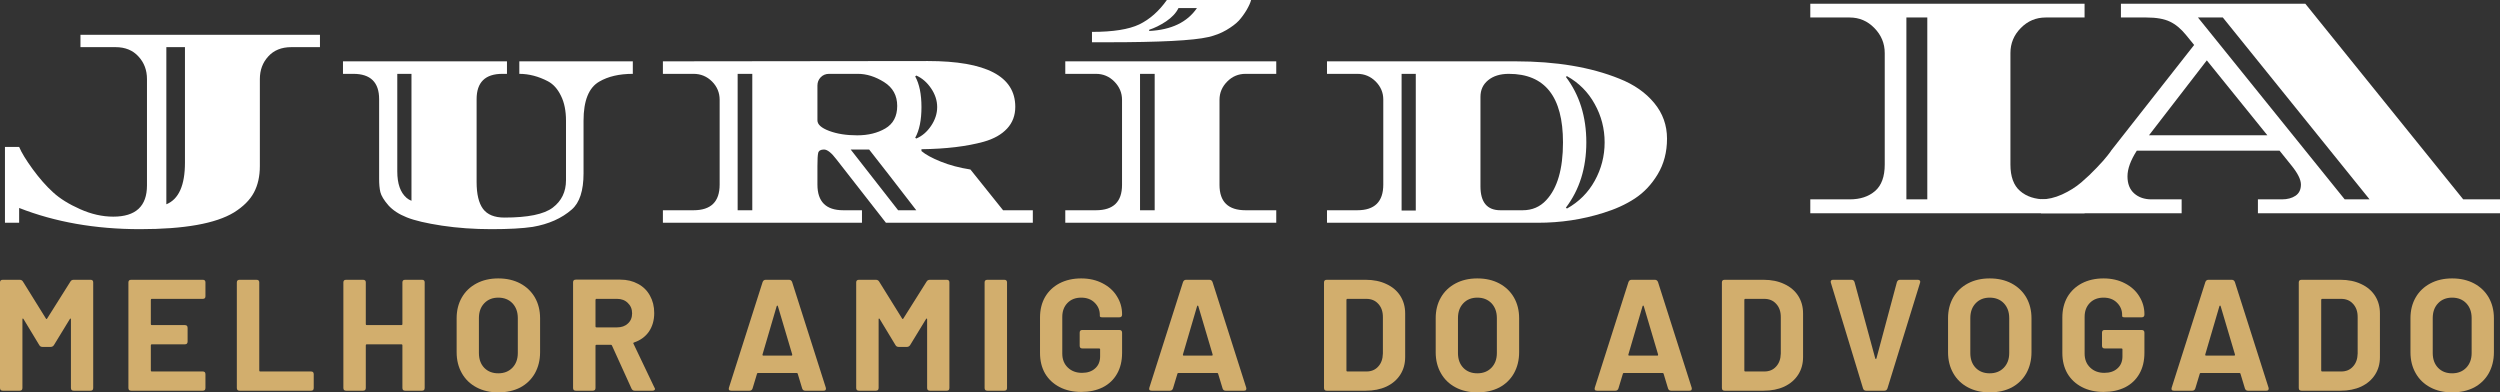 <svg width="1510" height="237" viewBox="0 0 1510 237" fill="none" xmlns="http://www.w3.org/2000/svg">
<rect x="0" y="0" width="1510" height="237" fill="#333333" stroke="none"/>
<path d="M1214.3 32.039V99.404C1214.3 106.661 1216.24 111.983 1220.11 115.347C1224.02 118.733 1229.18 120.415 1235.58 120.415H1259.08V128.801H1093.42V120.415H1117.19C1123.57 120.415 1128.7 118.733 1132.57 115.347C1136.44 111.983 1138.38 106.661 1138.38 99.404V32.039C1138.38 26.21 1136.28 21.165 1132.11 16.926C1127.99 12.687 1123.02 10.567 1117.19 10.567H1093.42V2.273H1259.08V10.567H1235.58C1229.73 10.567 1224.74 12.687 1220.57 16.926C1216.37 21.165 1214.3 26.21 1214.3 32.039ZM1164.09 120.415V10.567H1151.46V120.415H1164.09Z" fill="white"/>
<path d="M1510 120.415V128.801H1363.78V120.415H1378.24C1381.61 120.415 1384.37 119.678 1386.54 118.203C1388.68 116.729 1389.76 114.494 1389.76 111.476C1389.76 108.481 1387.85 104.634 1384.05 99.957L1376.86 91.018H1290.62C1286.86 96.87 1285 102.03 1285 106.5C1285 110.992 1286.34 114.425 1289.05 116.821C1291.75 119.217 1295.25 120.415 1299.56 120.415H1317.71V128.801H1232.76V120.415C1236.81 120.415 1241.05 119.447 1245.47 117.466C1249.89 115.439 1253.76 113.02 1257.08 110.186C1260.44 107.306 1263.55 104.357 1266.39 101.339C1269.27 98.344 1271.45 95.879 1272.93 93.967C1274.45 92.008 1275.23 90.972 1275.23 90.834L1325.26 27.155L1320.38 21.165C1317.29 17.363 1314.05 14.668 1310.61 13.055C1307.16 11.396 1302.44 10.567 1296.42 10.567H1281.04V2.273H1392.43L1487.79 120.415H1510ZM1297.99 81.71H1369.49L1332.91 36.462L1297.99 81.71ZM1416.2 120.415H1431.22L1342.59 10.567H1327.57L1416.2 120.415Z" fill="white"/>
<path d="M1.658 235.986C0.553 235.986 0 235.433 0 234.327V170.557C0 169.52 0.553 168.99 1.658 168.99H11.886C12.738 168.99 13.383 169.336 13.821 170.004L27.733 192.397C27.849 192.581 27.964 192.674 28.102 192.674C28.286 192.674 28.401 192.581 28.471 192.397L42.568 170.004C42.982 169.336 43.627 168.99 44.503 168.99H54.73C55.767 168.99 56.296 169.52 56.296 170.557V234.327C56.296 235.433 55.767 235.986 54.73 235.986H44.503C43.397 235.986 42.844 235.433 42.844 234.327V192.858C42.844 192.628 42.752 192.466 42.568 192.397C42.429 192.351 42.314 192.443 42.199 192.674L32.525 208.524C32.018 209.215 31.373 209.538 30.59 209.538H25.706C24.831 209.538 24.186 209.215 23.772 208.524L14.189 192.674C14.051 192.443 13.913 192.351 13.729 192.397C13.59 192.466 13.544 192.628 13.544 192.858V234.327C13.544 235.433 12.992 235.986 11.886 235.986H1.658Z" fill="#D2AE6D"/>
<path d="M124.09 178.943C124.09 180.002 123.56 180.509 122.523 180.509H91.657C91.289 180.509 91.104 180.74 91.104 181.154V195.807C91.104 196.176 91.289 196.36 91.657 196.36H111.651C112.757 196.36 113.31 196.913 113.31 198.019V206.313C113.31 207.418 112.757 207.971 111.651 207.971H91.657C91.289 207.971 91.104 208.156 91.104 208.524V223.822C91.104 224.19 91.289 224.375 91.657 224.375H122.523C123.56 224.375 124.09 224.928 124.09 226.034V234.327C124.09 235.433 123.56 235.986 122.523 235.986H79.219C78.113 235.986 77.56 235.433 77.56 234.327V170.557C77.56 169.52 78.113 168.99 79.219 168.99H122.523C123.56 168.99 124.09 169.52 124.09 170.557V178.943Z" fill="#D2AE6D"/>
<path d="M144.711 235.986C143.605 235.986 143.052 235.433 143.052 234.327V170.557C143.052 169.52 143.605 168.99 144.711 168.99H154.938C156.044 168.99 156.597 169.52 156.597 170.557V223.822C156.597 224.19 156.781 224.375 157.15 224.375H187.924C188.96 224.375 189.49 224.928 189.49 226.034V234.327C189.49 235.433 188.96 235.986 187.924 235.986H144.711Z" fill="#D2AE6D"/>
<path d="M243.054 170.557C243.054 169.52 243.607 168.99 244.712 168.99H254.94C255.976 168.99 256.506 169.52 256.506 170.557V234.327C256.506 235.433 255.976 235.986 254.94 235.986H244.712C243.607 235.986 243.054 235.433 243.054 234.327V208.524C243.054 208.156 242.869 207.971 242.501 207.971H221.493C221.125 207.971 220.941 208.156 220.941 208.524V234.327C220.941 235.433 220.388 235.986 219.282 235.986H209.055C207.949 235.986 207.396 235.433 207.396 234.327V170.557C207.396 169.52 207.949 168.99 209.055 168.99H219.282C220.388 168.99 220.941 169.52 220.941 170.557V195.807C220.941 196.176 221.125 196.36 221.493 196.36H242.501C242.869 196.36 243.054 196.176 243.054 195.807V170.557Z" fill="#D2AE6D"/>
<path d="M300.965 237C295.99 237 291.59 235.986 287.789 233.959C283.966 231.931 281.017 229.075 278.944 225.389C276.848 221.702 275.811 217.509 275.811 212.763V192.213C275.811 187.49 276.848 183.32 278.944 179.68C281.017 176.063 283.966 173.229 287.789 171.202C291.59 169.174 295.99 168.161 300.965 168.161C305.987 168.161 310.409 169.174 314.233 171.202C318.034 173.229 320.982 176.063 323.078 179.68C325.151 183.32 326.211 187.49 326.211 192.213V212.763C326.211 217.509 325.151 221.748 323.078 225.481C320.982 229.167 318.034 232.024 314.233 234.051C310.409 236.009 305.987 237 300.965 237ZM300.965 225.481C304.466 225.481 307.277 224.375 309.442 222.163C311.653 219.905 312.759 216.91 312.759 213.224V192.121C312.759 188.435 311.676 185.463 309.534 183.182C307.369 180.924 304.512 179.772 300.965 179.772C297.464 179.772 294.631 180.924 292.488 183.182C290.323 185.463 289.264 188.435 289.264 192.121V213.224C289.264 216.91 290.323 219.905 292.488 222.163C294.631 224.375 297.464 225.481 300.965 225.481Z" fill="#D2AE6D"/>
<path d="M383.36 235.986C382.485 235.986 381.84 235.571 381.425 234.696L369.631 208.708C369.493 208.409 369.286 208.248 368.986 208.248H360.233C359.865 208.248 359.681 208.432 359.681 208.801V234.327C359.681 235.433 359.128 235.986 358.022 235.986H347.795C346.689 235.986 346.136 235.433 346.136 234.327V170.464C346.136 169.428 346.689 168.898 347.795 168.898H374.699C378.753 168.898 382.3 169.773 385.387 171.478C388.52 173.137 390.915 175.51 392.574 178.574C394.278 181.592 395.154 185.094 395.154 189.08C395.154 193.457 394.071 197.189 391.929 200.322C389.764 203.41 386.769 205.575 382.899 206.865C382.715 206.934 382.577 207.05 382.531 207.234C382.462 207.372 382.485 207.487 382.623 207.603L395.246 234.051C395.476 234.304 395.614 234.604 395.614 234.972C395.614 235.295 395.453 235.525 395.154 235.71C394.9 235.894 394.555 235.986 394.14 235.986H383.36ZM360.233 180.509C359.865 180.509 359.681 180.74 359.681 181.154V197.189C359.681 197.558 359.865 197.742 360.233 197.742H372.672C375.367 197.742 377.555 196.982 379.214 195.438C380.918 193.918 381.794 191.844 381.794 189.264C381.794 186.683 380.918 184.61 379.214 182.997C377.555 181.339 375.367 180.509 372.672 180.509H360.233Z" fill="#D2AE6D"/>
<path d="M486.347 235.986C485.426 235.986 484.804 235.525 484.504 234.604L481.832 225.757C481.763 225.458 481.579 225.296 481.28 225.296H457.784C457.462 225.296 457.278 225.458 457.232 225.757L454.56 234.604C454.237 235.525 453.638 235.986 452.717 235.986H441.66C441.038 235.986 440.601 235.848 440.37 235.525C440.117 235.157 440.094 234.696 440.278 234.143L460.641 170.28C461.009 169.428 461.608 168.99 462.483 168.99H476.581C477.433 168.99 478.055 169.428 478.423 170.28L498.786 234.143C498.832 234.281 498.878 234.466 498.878 234.696C498.878 235.134 498.74 235.479 498.509 235.71C498.256 235.894 497.887 235.986 497.404 235.986H486.347ZM460.549 214.146C460.479 214.583 460.664 214.791 461.101 214.791H478.055C478.423 214.791 478.562 214.583 478.515 214.146L469.854 184.933C469.785 184.702 469.67 184.564 469.486 184.564C469.348 184.564 469.233 184.702 469.117 184.933L460.549 214.146Z" fill="#D2AE6D"/>
<path d="M518.8 235.986C517.694 235.986 517.141 235.433 517.141 234.327V170.557C517.141 169.52 517.694 168.99 518.8 168.99H529.027C529.879 168.99 530.524 169.336 530.962 170.004L544.875 192.397C544.99 192.581 545.105 192.674 545.243 192.674C545.427 192.674 545.543 192.581 545.612 192.397L559.709 170.004C560.123 169.336 560.768 168.99 561.644 168.99H571.871C572.908 168.99 573.437 169.52 573.437 170.557V234.327C573.437 235.433 572.908 235.986 571.871 235.986H561.644C560.538 235.986 559.985 235.433 559.985 234.327V192.858C559.985 192.628 559.893 192.466 559.709 192.397C559.571 192.351 559.455 192.443 559.34 192.674L549.666 208.524C549.159 209.215 548.514 209.538 547.731 209.538H542.848C541.972 209.538 541.327 209.215 540.913 208.524L531.33 192.674C531.192 192.443 531.054 192.351 530.87 192.397C530.731 192.466 530.685 192.628 530.685 192.858V234.327C530.685 235.433 530.133 235.986 529.027 235.986H518.8Z" fill="#D2AE6D"/>
<path d="M596.36 235.986C595.254 235.986 594.701 235.433 594.701 234.327V170.557C594.701 169.52 595.254 168.99 596.36 168.99H606.587C607.693 168.99 608.246 169.52 608.246 170.557V234.327C608.246 235.433 607.693 235.986 606.587 235.986H596.36Z" fill="#D2AE6D"/>
<path d="M653.046 236.724C648.117 236.724 643.763 235.756 639.963 233.775C636.208 231.816 633.283 229.075 631.209 225.573C629.182 222.025 628.169 217.901 628.169 213.224V191.752C628.169 187.098 629.182 182.974 631.209 179.403C633.283 175.855 636.208 173.091 639.963 171.11C643.763 169.151 648.117 168.161 653.046 168.161C657.883 168.161 662.191 169.151 665.946 171.11C669.677 173.022 672.579 175.625 674.607 178.943C676.68 182.214 677.739 185.831 677.739 189.817V190.001C677.739 191.107 677.186 191.66 676.081 191.66H665.853C665.347 191.66 664.955 191.614 664.656 191.476C664.402 191.291 664.287 191.107 664.287 190.923V190.185C664.287 187.306 663.227 184.841 661.154 182.813C659.127 180.786 656.409 179.772 653.046 179.772C649.591 179.772 646.827 180.855 644.754 182.997C642.658 185.163 641.621 187.951 641.621 191.384V213.593C641.621 217.049 642.727 219.836 644.938 221.979C647.195 224.144 650.052 225.204 653.507 225.204C656.824 225.204 659.45 224.329 661.431 222.532C663.458 220.758 664.471 218.339 664.471 215.252V211.012C664.471 210.644 664.241 210.459 663.826 210.459H653.691C652.632 210.459 652.125 209.907 652.125 208.801V200.968C652.125 199.862 652.632 199.309 653.691 199.309H676.081C677.186 199.309 677.739 199.862 677.739 200.968V213.132C677.739 217.993 676.726 222.209 674.699 225.757C672.672 229.328 669.769 232.07 666.038 233.959C662.283 235.802 657.952 236.724 653.046 236.724Z" fill="#D2AE6D"/>
<path d="M740.274 235.986C739.353 235.986 738.731 235.525 738.432 234.604L735.76 225.757C735.691 225.458 735.506 225.296 735.207 225.296H711.712C711.389 225.296 711.205 225.458 711.159 225.757L708.487 234.604C708.164 235.525 707.565 235.986 706.644 235.986H695.588C694.966 235.986 694.528 235.848 694.298 235.525C694.044 235.157 694.021 234.696 694.205 234.143L714.568 170.28C714.936 169.428 715.535 168.99 716.411 168.99H730.508C731.36 168.99 731.982 169.428 732.351 170.28L752.713 234.143C752.759 234.281 752.805 234.466 752.805 234.696C752.805 235.134 752.667 235.479 752.437 235.71C752.183 235.894 751.815 235.986 751.331 235.986H740.274ZM714.476 214.146C714.407 214.583 714.591 214.791 715.029 214.791H731.982C732.351 214.791 732.489 214.583 732.443 214.146L723.782 184.933C723.713 184.702 723.597 184.564 723.413 184.564C723.275 184.564 723.16 184.702 723.045 184.933L714.476 214.146Z" fill="#D2AE6D"/>
<path d="M801.36 235.986C800.254 235.986 799.702 235.433 799.702 234.327V170.557C799.702 169.52 800.254 168.99 801.36 168.99H824.855C829.646 168.99 833.816 169.865 837.386 171.57C841.002 173.229 843.79 175.602 845.771 178.666C847.729 181.753 848.719 185.278 848.719 189.264V215.712C848.719 219.721 847.729 223.246 845.771 226.31C843.79 229.397 841.002 231.793 837.386 233.498C833.816 235.157 829.646 235.986 824.855 235.986H801.36ZM813.246 223.822C813.246 224.19 813.43 224.375 813.799 224.375H825.316C828.264 224.375 830.614 223.407 832.411 221.426C834.253 219.468 835.198 216.818 835.267 213.501V191.476C835.267 188.158 834.345 185.532 832.503 183.55C830.706 181.523 828.287 180.509 825.224 180.509H813.799C813.43 180.509 813.246 180.74 813.246 181.154V223.822Z" fill="#D2AE6D"/>
<path d="M892.313 237C887.338 237 882.938 235.986 879.137 233.959C875.314 231.931 872.365 229.075 870.292 225.389C868.196 221.702 867.159 217.509 867.159 212.763V192.213C867.159 187.49 868.196 183.32 870.292 179.68C872.365 176.063 875.314 173.229 879.137 171.202C882.938 169.174 887.338 168.161 892.313 168.161C897.335 168.161 901.757 169.174 905.581 171.202C909.382 173.229 912.33 176.063 914.426 179.68C916.499 183.32 917.559 187.49 917.559 192.213V212.763C917.559 217.509 916.499 221.748 914.426 225.481C912.33 229.167 909.382 232.024 905.581 234.051C901.757 236.009 897.335 237 892.313 237ZM892.313 225.481C895.814 225.481 898.625 224.375 900.79 222.163C903.001 219.905 904.107 216.91 904.107 213.224V192.121C904.107 188.435 903.024 185.463 900.882 183.182C898.717 180.924 895.86 179.772 892.313 179.772C888.812 179.772 885.979 180.924 883.836 183.182C881.671 185.463 880.612 188.435 880.612 192.121V213.224C880.612 216.91 881.671 219.905 883.836 222.163C885.979 224.375 888.812 225.481 892.313 225.481Z" fill="#D2AE6D"/>
<path d="M1009.33 235.986C1008.41 235.986 1007.79 235.525 1007.49 234.604L1004.82 225.757C1004.75 225.458 1004.56 225.296 1004.26 225.296H980.768C980.445 225.296 980.261 225.458 980.215 225.757L977.543 234.604C977.22 235.525 976.621 235.986 975.7 235.986H964.643C964.021 235.986 963.584 235.848 963.353 235.525C963.1 235.157 963.077 234.696 963.261 234.143L983.624 170.28C983.992 169.428 984.591 168.99 985.467 168.99H999.564C1000.42 168.99 1001.04 169.428 1001.41 170.28L1021.77 234.143C1021.82 234.281 1021.86 234.466 1021.86 234.696C1021.86 235.134 1021.72 235.479 1021.49 235.71C1021.24 235.894 1020.87 235.986 1020.39 235.986H1009.33ZM983.532 214.146C983.463 214.583 983.647 214.791 984.085 214.791H1001.04C1001.41 214.791 1001.54 214.583 1001.5 214.146L992.838 184.933C992.768 184.702 992.653 184.564 992.469 184.564C992.331 184.564 992.216 184.702 992.1 184.933L983.532 214.146Z" fill="#D2AE6D"/>
<path d="M1041.69 235.986C1040.59 235.986 1040.03 235.433 1040.03 234.327V170.557C1040.03 169.52 1040.59 168.99 1041.69 168.99H1065.19C1069.98 168.99 1074.15 169.865 1077.72 171.57C1081.33 173.229 1084.12 175.602 1086.1 178.666C1088.06 181.753 1089.05 185.278 1089.05 189.264V215.712C1089.05 219.721 1088.06 223.246 1086.1 226.31C1084.12 229.397 1081.33 231.793 1077.72 233.498C1074.15 235.157 1069.98 235.986 1065.19 235.986H1041.69ZM1053.58 223.822C1053.58 224.19 1053.76 224.375 1054.13 224.375H1065.65C1068.6 224.375 1070.94 223.407 1072.74 221.426C1074.58 219.468 1075.53 216.818 1075.6 213.501V191.476C1075.6 188.158 1074.68 185.532 1072.83 183.55C1071.04 181.523 1068.62 180.509 1065.55 180.509H1054.13C1053.76 180.509 1053.58 180.74 1053.58 181.154V223.822Z" fill="#D2AE6D"/>
<path d="M1127.12 235.986C1126.19 235.986 1125.57 235.525 1125.27 234.604L1105.83 170.741C1105.76 170.626 1105.74 170.441 1105.74 170.188C1105.74 169.405 1106.22 168.99 1107.21 168.99H1118.27C1119.19 168.99 1119.79 169.428 1120.11 170.28L1132.64 216.45C1132.69 216.703 1132.83 216.818 1133.01 216.818C1133.2 216.818 1133.31 216.703 1133.38 216.45L1145.73 170.372C1146.1 169.451 1146.7 168.99 1147.57 168.99H1158.44C1159 168.99 1159.39 169.174 1159.64 169.543C1159.87 169.865 1159.92 170.257 1159.73 170.741L1140.02 234.604C1139.69 235.525 1139.09 235.986 1138.17 235.986H1127.12Z" fill="#D2AE6D"/>
<path d="M1201.77 237C1196.8 237 1192.4 235.986 1188.6 233.959C1184.78 231.931 1181.83 229.075 1179.75 225.389C1177.66 221.702 1176.62 217.509 1176.62 212.763V192.213C1176.62 187.49 1177.66 183.32 1179.75 179.68C1181.83 176.063 1184.78 173.229 1188.6 171.202C1192.4 169.174 1196.8 168.161 1201.77 168.161C1206.8 168.161 1211.22 169.174 1215.04 171.202C1218.84 173.229 1221.79 176.063 1223.89 179.68C1225.96 183.32 1227.02 187.49 1227.02 192.213V212.763C1227.02 217.509 1225.96 221.748 1223.89 225.481C1221.79 229.167 1218.84 232.024 1215.04 234.051C1211.22 236.009 1206.8 237 1201.77 237ZM1201.77 225.481C1205.28 225.481 1208.09 224.375 1210.25 222.163C1212.46 219.905 1213.57 216.91 1213.57 213.224V192.121C1213.57 188.435 1212.49 185.463 1210.34 183.182C1208.18 180.924 1205.32 179.772 1201.77 179.772C1198.27 179.772 1195.44 180.924 1193.3 183.182C1191.13 185.463 1190.07 188.435 1190.07 192.121V213.224C1190.07 216.91 1191.13 219.905 1193.3 222.163C1195.44 224.375 1198.27 225.481 1201.77 225.481Z" fill="#D2AE6D"/>
<path d="M1270.53 236.724C1265.6 236.724 1261.25 235.756 1257.45 233.775C1253.7 231.816 1250.77 229.075 1248.7 225.573C1246.67 222.025 1245.66 217.901 1245.66 213.224V191.752C1245.66 187.098 1246.67 182.974 1248.7 179.403C1250.77 175.855 1253.7 173.091 1257.45 171.11C1261.25 169.151 1265.6 168.161 1270.53 168.161C1275.37 168.161 1279.68 169.151 1283.43 171.11C1287.16 173.022 1290.07 175.625 1292.09 178.943C1294.17 182.214 1295.23 185.831 1295.23 189.817V190.001C1295.23 191.107 1294.67 191.66 1293.57 191.66H1283.34C1282.83 191.66 1282.44 191.614 1282.14 191.476C1281.89 191.291 1281.77 191.107 1281.77 190.923V190.185C1281.77 187.306 1280.71 184.841 1278.64 182.813C1276.61 180.786 1273.9 179.772 1270.53 179.772C1267.08 179.772 1264.31 180.855 1262.24 182.997C1260.14 185.163 1259.11 187.951 1259.11 191.384V213.593C1259.11 217.049 1260.21 219.836 1262.43 221.979C1264.68 224.144 1267.54 225.204 1270.99 225.204C1274.31 225.204 1276.94 224.329 1278.92 222.532C1280.94 220.758 1281.96 218.339 1281.96 215.252V211.012C1281.96 210.644 1281.73 210.459 1281.31 210.459H1271.18C1270.12 210.459 1269.61 209.907 1269.61 208.801V200.968C1269.61 199.862 1270.12 199.309 1271.18 199.309H1293.57C1294.67 199.309 1295.23 199.862 1295.23 200.968V213.132C1295.23 217.993 1294.21 222.209 1292.19 225.757C1290.16 229.328 1287.26 232.07 1283.52 233.959C1279.77 235.802 1275.44 236.724 1270.53 236.724Z" fill="#D2AE6D"/>
<path d="M1357.76 235.986C1356.84 235.986 1356.22 235.525 1355.92 234.604L1353.25 225.757C1353.18 225.458 1352.99 225.296 1352.69 225.296H1329.2C1328.88 225.296 1328.69 225.458 1328.65 225.757L1325.97 234.604C1325.65 235.525 1325.05 235.986 1324.13 235.986H1313.07C1312.45 235.986 1312.02 235.848 1311.78 235.525C1311.53 235.157 1311.51 234.696 1311.69 234.143L1332.06 170.28C1332.42 169.428 1333.02 168.99 1333.9 168.99H1347.99C1348.85 168.99 1349.47 169.428 1349.84 170.28L1370.2 234.143C1370.25 234.281 1370.29 234.466 1370.29 234.696C1370.29 235.134 1370.15 235.479 1369.92 235.71C1369.67 235.894 1369.3 235.986 1368.82 235.986H1357.76ZM1331.96 214.146C1331.89 214.583 1332.08 214.791 1332.52 214.791H1349.47C1349.84 214.791 1349.98 214.583 1349.93 214.146L1341.27 184.933C1341.2 184.702 1341.08 184.564 1340.9 184.564C1340.76 184.564 1340.65 184.702 1340.53 184.933L1331.96 214.146Z" fill="#D2AE6D"/>
<path d="M1390.12 235.986C1389.02 235.986 1388.46 235.433 1388.46 234.327V170.557C1388.46 169.52 1389.02 168.99 1390.12 168.99H1413.62C1418.41 168.99 1422.58 169.865 1426.15 171.57C1429.76 173.229 1432.55 175.602 1434.53 178.666C1436.49 181.753 1437.48 185.278 1437.48 189.264V215.712C1437.48 219.721 1436.49 223.246 1434.53 226.31C1432.55 229.397 1429.76 231.793 1426.15 233.498C1422.58 235.157 1418.41 235.986 1413.62 235.986H1390.12ZM1402.01 223.822C1402.01 224.19 1402.19 224.375 1402.56 224.375H1414.08C1417.03 224.375 1419.38 223.407 1421.17 221.426C1423.01 219.468 1423.96 216.818 1424.03 213.501V191.476C1424.03 188.158 1423.11 185.532 1421.26 183.55C1419.47 181.523 1417.05 180.509 1413.99 180.509H1402.56C1402.19 180.509 1402.01 180.74 1402.01 181.154V223.822Z" fill="#D2AE6D"/>
<path d="M1481.07 237C1476.1 237 1471.7 235.986 1467.9 233.959C1464.08 231.931 1461.13 229.075 1459.05 225.389C1456.96 221.702 1455.92 217.509 1455.92 212.763V192.213C1455.92 187.49 1456.96 183.32 1459.05 179.68C1461.13 176.063 1464.08 173.229 1467.9 171.202C1471.7 169.174 1476.1 168.161 1481.07 168.161C1486.1 168.161 1490.52 169.174 1494.34 171.202C1498.14 173.229 1501.09 176.063 1503.19 179.68C1505.26 183.32 1506.32 187.49 1506.32 192.213V212.763C1506.32 217.509 1505.26 221.748 1503.19 225.481C1501.09 229.167 1498.14 232.024 1494.34 234.051C1490.52 236.009 1486.1 237 1481.07 237ZM1481.07 225.481C1484.58 225.481 1487.39 224.375 1489.55 222.163C1491.76 219.905 1492.87 216.91 1492.87 213.224V192.121C1492.87 188.435 1491.79 185.463 1489.64 183.182C1487.48 180.924 1484.62 179.772 1481.07 179.772C1477.57 179.772 1474.74 180.924 1472.6 183.182C1470.43 185.463 1469.37 188.435 1469.37 192.121V213.224C1469.37 216.91 1470.43 219.905 1472.6 222.163C1474.74 224.375 1477.57 225.481 1481.07 225.481Z" fill="#D2AE6D"/>
<path d="M111.715 98.237V28.476H100.475V123.395C107.961 120.331 111.715 111.945 111.715 98.237ZM48.601 21.011H193.257V28.476H175.936C170.039 28.476 165.386 30.365 162.023 34.097C158.637 37.783 156.955 42.345 156.955 47.736V100.264C156.955 106.485 155.757 111.829 153.362 116.299C150.966 120.792 146.958 124.777 141.384 128.279C130.327 135.029 111.37 138.416 84.535 138.416C57.676 138.416 33.352 134.154 11.561 125.607V134.546H2.993V88.745H11.561C12.966 92.132 15.708 96.624 19.762 102.199C23.862 107.798 27.985 112.475 32.108 116.207C36.208 119.962 41.645 123.349 48.417 126.344C55.166 129.362 61.823 130.859 68.41 130.859C81.978 130.859 88.773 124.57 88.773 111.968V47.736C88.773 42.345 87.045 37.783 83.613 34.097C80.227 30.365 75.62 28.476 69.793 28.476H48.601V21.011Z" fill="white"/>
<path d="M313.671 37.046H382.222V44.603C374.045 44.603 367.295 46.169 361.951 49.303C355.617 52.943 352.461 60.799 352.461 72.894V104.688C352.461 115.147 350.089 122.427 345.367 126.528C339.286 131.873 331.408 135.375 321.779 137.034C315.698 137.955 307.36 138.416 296.81 138.416C286.306 138.416 276.355 137.702 266.957 136.297C257.605 134.868 250.557 133.232 245.765 131.32C240.974 129.431 237.22 126.966 234.525 123.948C231.876 120.884 230.286 118.234 229.733 116.023C229.227 113.811 228.996 111.207 228.996 108.189V59.901C228.996 49.717 223.791 44.603 213.425 44.603H207.16V37.046H306.208V44.603H303.444C293.055 44.603 287.873 49.717 287.873 59.901V109.94C287.873 117.267 289.162 122.658 291.742 126.16C294.368 129.661 298.676 131.412 304.642 131.412C318.831 131.412 328.551 129.431 333.849 125.422C339.193 121.368 341.865 115.838 341.865 108.835V72.894C341.865 66.95 340.852 61.928 338.825 57.873C336.844 53.772 334.241 50.846 330.993 49.118C325.281 46.123 319.499 44.603 313.671 44.603V37.046ZM248.53 44.603H239.961V103.582C239.961 110.954 241.827 116.276 245.581 119.524C246.364 120.216 247.355 120.792 248.53 121.275V44.603Z" fill="white"/>
<path d="M623.826 126.989V134.546H535.097L505.244 96.301C502.227 92.316 499.716 90.311 497.689 90.311C495.708 90.311 494.556 91.002 494.188 92.339C493.865 93.698 493.727 96.394 493.727 100.448V111.507C493.727 121.828 498.91 126.989 509.298 126.989H520.631V134.546H400.391V126.989H418.911C429.415 126.989 434.667 121.828 434.667 111.507V60.269C434.667 55.984 433.123 52.298 430.06 49.211C426.973 46.146 423.265 44.603 418.911 44.603H400.391V37.046C490.065 36.931 543.412 36.862 560.435 36.862C595.632 36.862 613.23 46.077 613.23 64.508C613.23 69.738 611.571 74.138 608.255 77.686C604.938 81.257 600.239 83.907 594.157 85.612C583.884 88.445 571.353 89.943 556.565 90.127V91.233C559.007 93.329 562.877 95.449 568.175 97.592C573.519 99.757 579.507 101.347 586.141 102.384L605.859 126.989H623.826ZM445.539 126.989H454.384V44.603H445.539V126.989ZM493.727 51.699V72.71C493.727 75.175 496.077 77.294 500.822 79.069C505.613 80.865 511.256 81.741 517.775 81.741C524.34 81.741 529.983 80.359 534.728 77.594C539.52 74.783 541.915 70.222 541.915 63.955C541.915 57.689 539.266 52.897 533.991 49.579C528.693 46.261 523.418 44.603 518.144 44.603H500.73C498.703 44.603 496.998 45.317 495.662 46.722C494.372 48.082 493.727 49.74 493.727 51.699ZM513.813 90.311L542.468 126.989H553.432C540.902 110.724 531.411 98.49 524.962 90.311H513.813ZM562.37 76.027C564.811 72.41 566.055 68.632 566.055 64.692C566.055 60.707 564.811 56.928 562.37 53.357C559.905 49.74 556.934 47.16 553.432 45.616L552.787 46.169C555.298 50.731 556.565 56.905 556.565 64.692C556.565 72.502 555.298 78.677 552.787 83.216L553.432 83.676C556.934 82.202 559.905 79.668 562.37 76.027Z" fill="white"/>
<path d="M736.583 111.691C736.583 121.897 741.835 126.989 752.339 126.989H770.858V134.546H643.431V126.989H661.951C672.455 126.989 677.707 121.897 677.707 111.691V60.269C677.707 56.099 676.163 52.436 673.1 49.303C670.013 46.169 666.305 44.603 661.951 44.603H643.431V37.046H770.858V44.603H752.339C747.962 44.603 744.253 46.169 741.19 49.303C738.103 52.436 736.583 56.099 736.583 60.269V111.691ZM697.424 44.603H688.579V126.989H697.424V44.603ZM668.954 25.527H659.556V19.26C672.271 19.26 681.784 17.763 688.118 14.745C694.43 11.681 700.004 6.773 704.795 0H755.656C755.287 1.544 754.389 3.548 752.984 5.99C751.555 8.386 749.989 10.552 748.284 12.441C746.557 14.284 744.046 16.196 740.729 18.154C737.458 20.067 733.819 21.472 729.765 22.393C720.666 24.49 700.396 25.527 668.954 25.527ZM694.107 17.97V18.707C707.49 18.039 717.096 13.431 722.947 4.884H711.798C710.37 7.833 707.882 10.506 704.335 12.902C700.764 15.252 697.355 16.933 694.107 17.97Z" fill="white"/>
<path d="M801.506 37.046H915.389C939.944 37.046 960.859 40.548 978.135 47.552C986.98 51.054 993.982 55.938 999.142 62.204C1004.3 68.425 1006.88 75.613 1006.88 83.769C1006.88 91.878 1004.99 99.043 1001.26 105.24C997.576 111.392 992.969 116.276 987.441 119.893C981.912 123.533 975.486 126.436 968.184 128.648C955.699 132.587 942.592 134.546 928.841 134.546H801.506V126.989H819.842C830.276 126.989 835.505 121.828 835.505 111.507V60.085C835.505 55.915 833.962 52.298 830.898 49.211C827.812 46.146 824.126 44.603 819.842 44.603H801.506V37.046ZM855.131 127.173V44.603H846.562V127.173H855.131ZM906.267 126.989H919.719C925.432 126.989 930.154 124.962 933.909 120.907C940.658 113.719 944.044 102.084 944.044 85.98C944.044 58.403 933.125 44.603 911.335 44.603C906.106 44.603 901.937 45.893 898.804 48.473C895.717 51.008 894.197 54.348 894.197 58.518V112.521C894.197 122.174 898.205 126.989 906.267 126.989ZM963.208 109.203C967.193 102.015 969.197 94.274 969.197 85.98C969.197 77.686 967.193 69.991 963.208 62.849C959.269 55.661 953.672 50.04 946.439 45.985L945.794 46.446C954.018 57.32 958.141 70.498 958.141 85.98C958.141 101.462 954.018 114.617 945.794 125.422L946.439 125.975C953.672 121.92 959.269 116.345 963.208 109.203Z" fill="white"/>
</svg>

